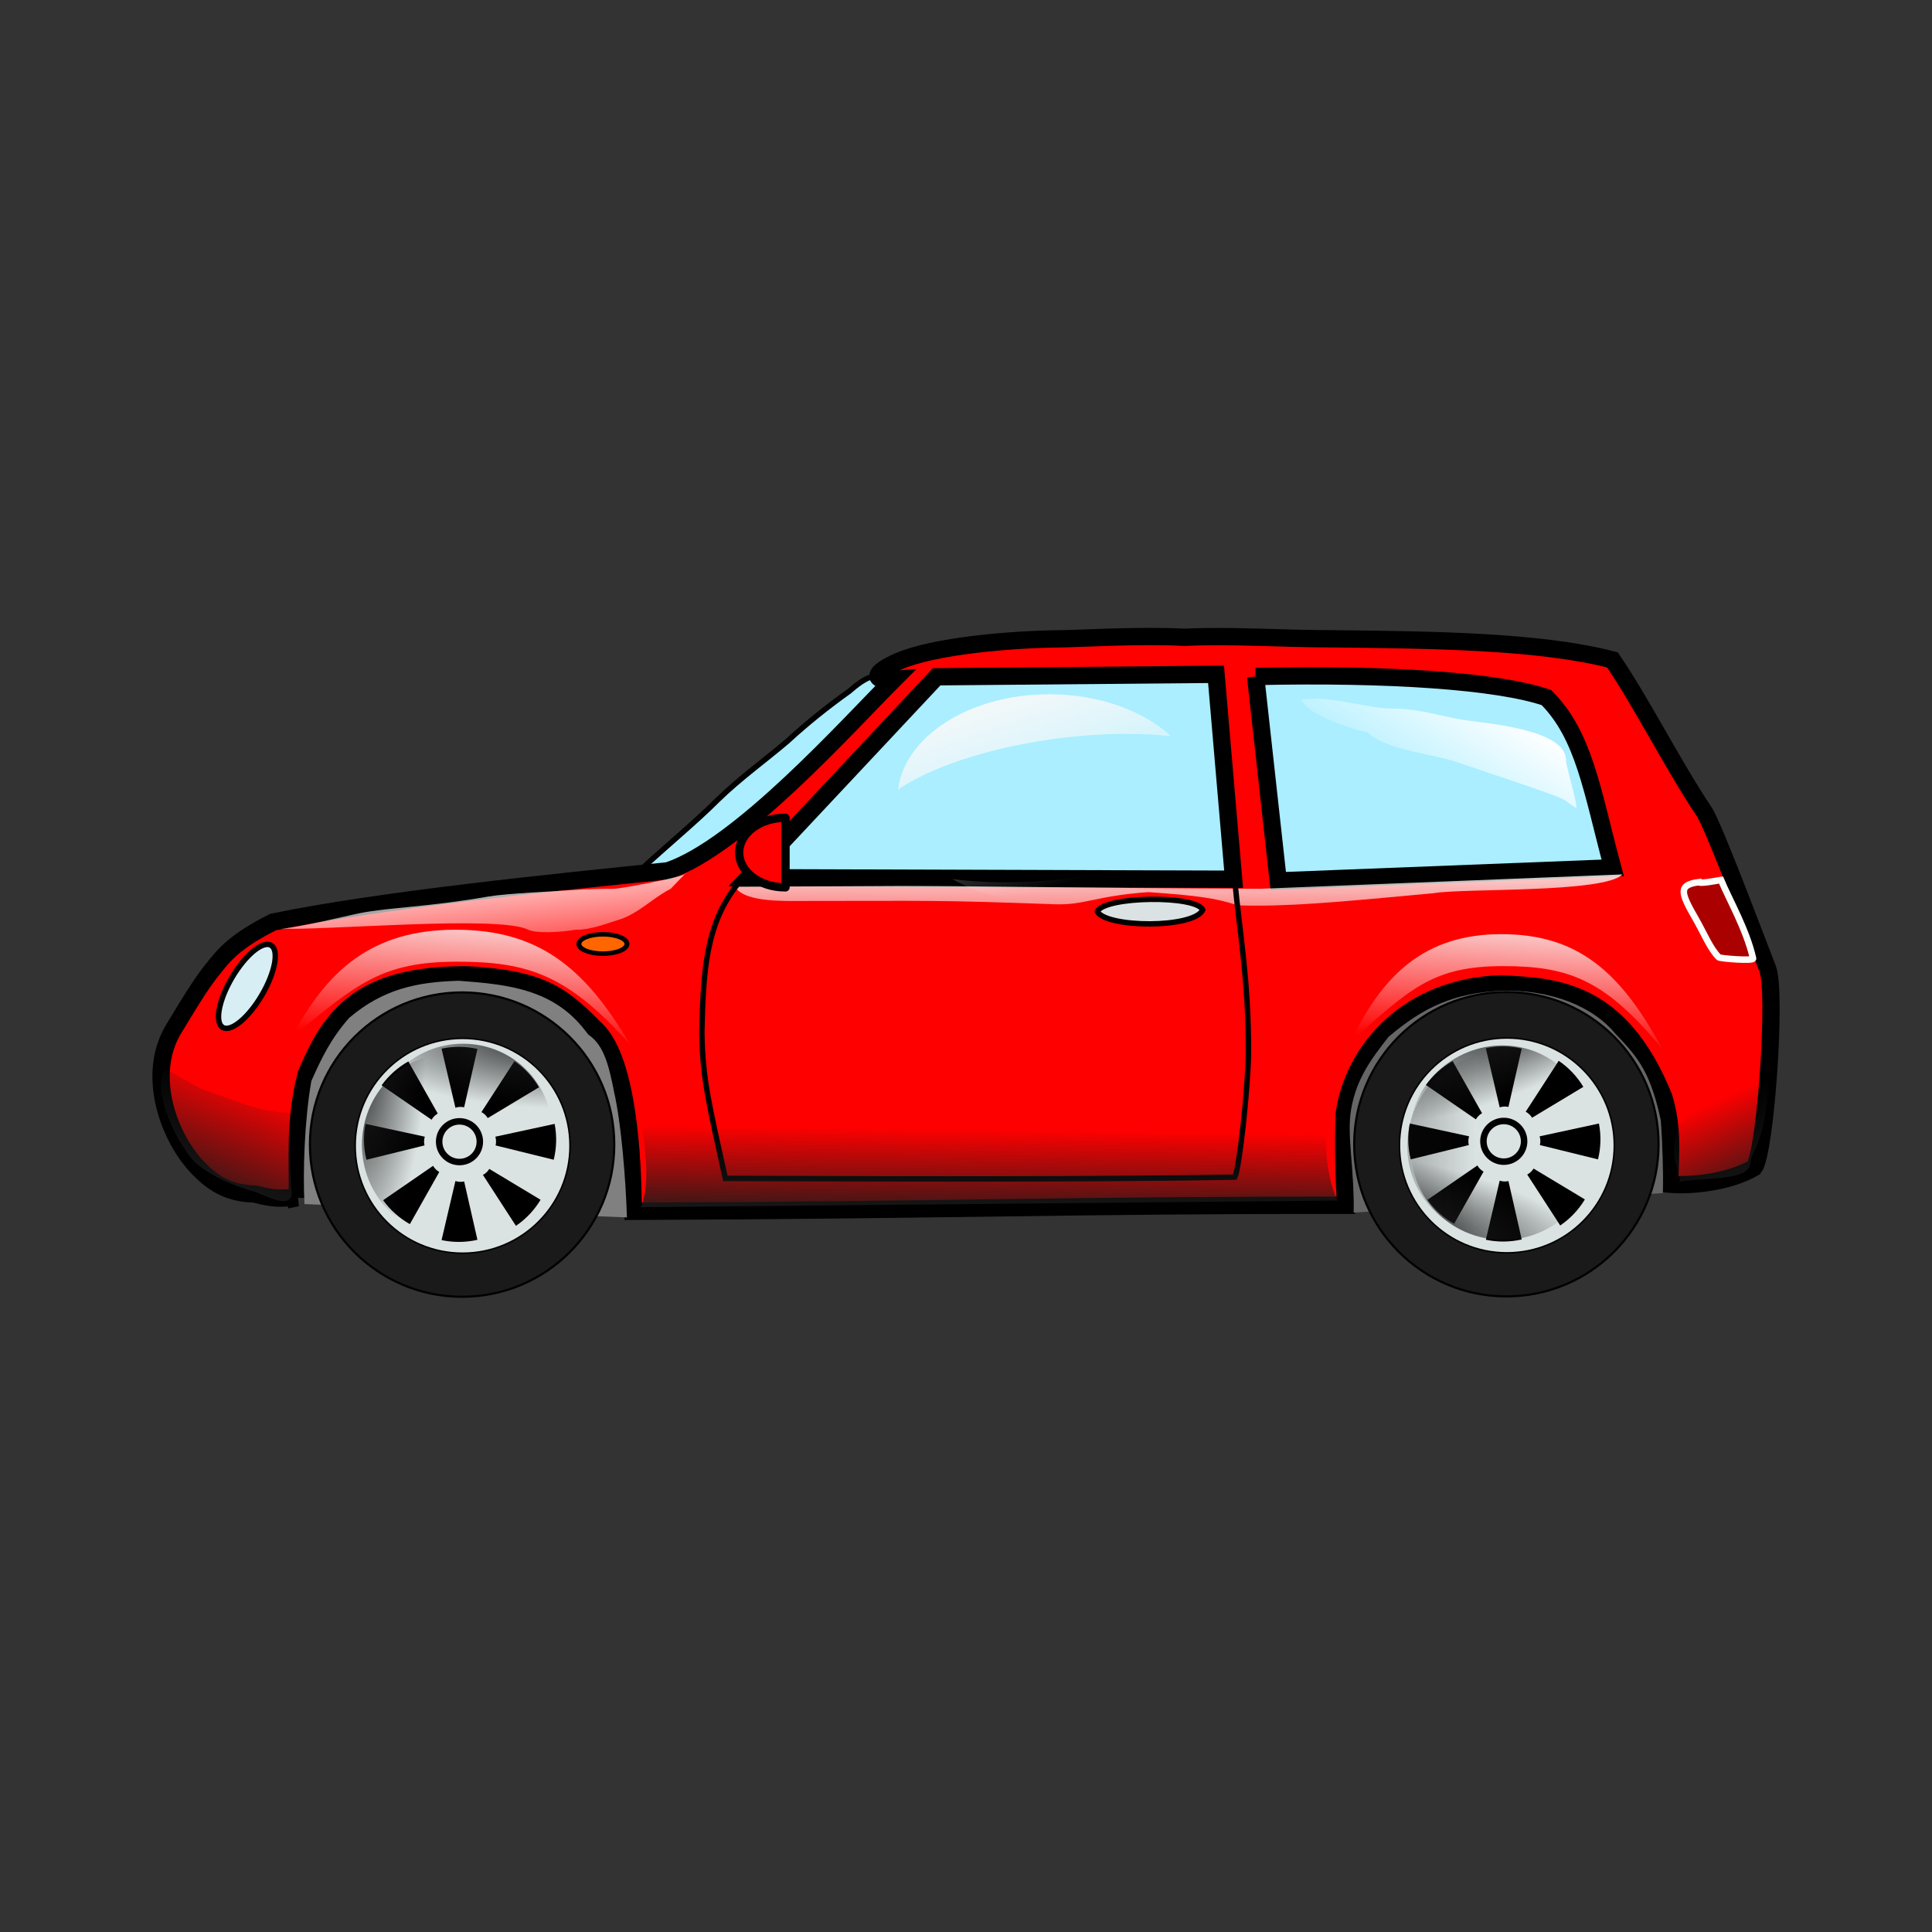 <svg:svg xmlns:dc="http://purl.org/dc/elements/1.1/" xmlns:ns1="http://www.w3.org/1999/xlink" xmlns:ns3="http://creativecommons.org/ns#" xmlns:rdf="http://www.w3.org/1999/02/22-rdf-syntax-ns#" xmlns:svg="http://www.w3.org/2000/svg" height="474.913" id="svg27542" version="1.1" viewBox="71.05 -5.691 474.913 474.913" width="474.913">
  <svg:rect x="71.05" y="-5.691" width="474.913" height="474.913" fill="#333333" stroke="none"/>
  <svg:defs id="defs27544">
    <svg:linearGradient gradientTransform="translate(-1.087 -15.761)" gradientUnits="userSpaceOnUse" id="linearGradient27343" x1="2072.1" x2="2072" y1="490.77" y2="521.2">
      <svg:stop id="stop27215" offset="0" stop-color="#f9f9f9" />
      <svg:stop id="stop27217" offset="1" stop-color="#f9f9f9" stop-opacity="0" />
    </svg:linearGradient>
    <svg:linearGradient gradientTransform="translate(1238.2 26.471)" gradientUnits="userSpaceOnUse" id="linearGradient27345" x1="600.19" x2="612.28" y1="535.27" y2="505.81" ns1:href="#linearGradient4484" />
    <svg:linearGradient id="linearGradient4484">
      <svg:stop id="stop4486" offset="0" stop-color="#1a1a1a" />
      <svg:stop id="stop4488" offset="1" stop-color="#1a1a1a" stop-opacity="0" />
    </svg:linearGradient>
    <svg:radialGradient cx="668.77" cy="402.36" gradientTransform="matrix(-2.405 -.035 .012 -.796 2277.4 736.54)" gradientUnits="userSpaceOnUse" id="radialGradient27347" r="21.875" ns1:href="#linearGradient4484" />
    <svg:linearGradient gradientUnits="userSpaceOnUse" id="linearGradient27361" x1="635.72" x2="650.01" y1="350.05" y2="411.11" ns1:href="#linearGradient4484" />
    <svg:linearGradient gradientUnits="userSpaceOnUse" id="linearGradient27363" x1="2045.4" x2="2045.7" y1="566.3" y2="542.93" ns1:href="#linearGradient4484" />
    <svg:linearGradient gradientUnits="userSpaceOnUse" id="linearGradient27365" x1="2216.5" x2="2205.9" y1="560.73" y2="536.82">
      <svg:stop id="stop27146" offset="0" stop-color="#1a1a1a" />
      <svg:stop id="stop27148" offset="1" stop-color="#1a1a1a" stop-opacity="0" />
    </svg:linearGradient>
    <svg:linearGradient gradientUnits="userSpaceOnUse" id="linearGradient27367" x1="2154.1" x2="2135.4" y1="437.37" y2="466.44">
      <svg:stop id="stop27164" offset="0" stop-color="#fff" />
      <svg:stop id="stop27166" offset="1" stop-color="#fff" stop-opacity="0" />
    </svg:linearGradient>
    <svg:linearGradient gradientUnits="userSpaceOnUse" id="linearGradient27369" x1="1902.7" x2="1906" y1="475.15" y2="509.39">
      <svg:stop id="stop27174" offset="0" stop-color="#fff" />
      <svg:stop id="stop27176" offset="1" stop-color="#fff" stop-opacity="0" />
    </svg:linearGradient>
    <svg:linearGradient gradientTransform="matrix(1.102 0 0 1 -222.1 0)" gradientUnits="userSpaceOnUse" id="linearGradient27371" x1="2157.6" x2="2154.9" y1="487.39" y2="521.9" ns1:href="#linearGradient27187" />
    <svg:linearGradient id="linearGradient27187">
      <svg:stop id="stop27189" offset="0" stop-color="#f9f9f9" />
      <svg:stop id="stop27191" offset="1" stop-color="#f9f9f9" stop-opacity="0" />
    </svg:linearGradient>
    <svg:linearGradient gradientTransform="matrix(1.196 0 0 1 -681.6 -1.087)" gradientUnits="userSpaceOnUse" id="linearGradient27373" x1="2157.6" x2="2154.9" y1="487.39" y2="521.9" ns1:href="#linearGradient27187" />
    <svg:linearGradient gradientTransform="matrix(1.175 0 0 1 -177.03 45.38)" gradientUnits="userSpaceOnUse" id="linearGradient27375" x1="1881.8" x2="1899.5" y1="387.09" y2="435.19">
      <svg:stop id="stop27266" offset="0" stop-color="#f9f9f9" />
      <svg:stop id="stop27268" offset="1" stop-color="#f9f9f9" stop-opacity="0" />
    </svg:linearGradient>
  </svg:defs>
  <svg:g id="layer1">
    <svg:g id="g27285" transform="translate(-1715.7 -270.91)">
      <svg:path d="m2007.2 431.88-47.776 46.294-16.296 1.852c8.165-7.513 14.493-12.641 19.999-18.147 5.438-5.314 11.788-9.865 17.235-14.51 4.773-4.402 9.872-8.468 15.184-12.26 5.952-5.212 6.863-3.5 11.652-3.228z" fill="#aef" id="path4737" stroke="#000" stroke-width="1.33px" />
      <svg:path d="m1859.8 559.65c-4.654-0.051-4.595 0.562-10.541-0.94-6.732-0.132-10.459-3.024-13.532-6.097-7.335-7.335-13.23-22.964-6.296-34.443 5.084-8.417 7.353-12.009 10-15.184 2.169-2.751 5.017-6.397 14.444-11.111 26.33-5.439 68.727-9.709 97.033-12.592 17.592-5.864 44.344-35.826 55.553-47.035-5.644 0.459-5.09-1.737 1.111-4.444 8.756-3.822 27.671-5.449 39.998-5.555 3.841-0.033 19.857-0.961 30.369-0.37 11.486-0.554 23.968 0.37 36.665 0.37 24.304 0.274 50.701 0.535 68.515 5.185 7.481 11.049 14.69 25.554 22.592 37.406 2.376 3.563 14.003 34.638 15.555 38.517 2.245 5.92-0.526 45.299-3.333 48.887-5.945 3.479-15.028 4.55-20.74 4.074 0.231-8.706 0.763-14.096-1.482-21.481-10.87-26.723-26.909-27.073-39.998-27.777-22.354 0.671-36.14 15.735-38.517 31.85 0 0-0.487 11.598 0.37 22.591-65.409-0.097-97.664 1.182-175.18 1.482 0-13.235-1.354-36.908-8.889-44.442-8.337-8.337-12.812-12.667-31.85-13.703-26.364-0.14-33.612 10.072-39.628 24.443-3.069 11.869-1.944 21.377-2.222 30.369z" fill="#f00" id="path4739" stroke="#000" stroke-width="4.255" />
      <svg:path d="m1970.7 480.97 46.287-49.391 68.684-0.608 4.32 50.378z" fill="#aef" id="path4741" stroke="#000" stroke-width="4.255" />
      <svg:path d="m2095.4 431.51 5.555 50.246 82.218-3.211c-5.085-18.958-6.979-32.534-16.296-41.85-11.839-4.062-38.71-5.922-71.478-5.185z" fill="#aef" id="path4743" stroke="#000" stroke-width="4.255" />
      <svg:path d="m2082.4 488.91c-1.45-3.688-24.133-3.434-25.925 0.37 2.184 4.036 23.673 4.204 25.925-0.37z" fill="#dbe2e3" id="path4745" stroke="#000" stroke-width="1.33px" />
      <svg:path d="m433.02 1003.5c0 4.861-1.433 8.802-3.201 8.802s-3.201-3.941-3.201-8.802 1.433-8.802 3.201-8.802c1.768 0 3.201 3.941 3.201 8.802z" fill="#d7eef4" id="path4747" stroke="#000" transform="matrix(1.147 .674 -.674 1.147 2030.8 -933.03)" />
      <svg:path d="m1861.6 561.2c27.361 1.013 51.898 2.262 79.258 3.276-0.304-9.904-1.432-23.114-3.131-30.637-1.174-6.135-2.452-11.84-6.394-14.284-7.926-11.242-19.588-12.33-31.801-13.251-10.369 0.299-18.539 2.02-26.921 9.095-4.472 5.048-6.821 9.893-9.325 15.548-1.681 9.524-2.111 22.351-1.687 30.255z" fill="#808080" id="path4751" />
      <svg:g id="g4753" transform="matrix(1.33 0 0 1.33 1267.2 -801.38)">
        <svg:path d="m504.17 1013.5c0 15.533-12.592 28.125-28.125 28.125s-28.125-12.592-28.125-28.125 12.592-28.125 28.125-28.125 28.125 12.592 28.125 28.125z" fill="#1a1a1a" id="path4755" stroke="#000100" stroke-linecap="round" stroke-linejoin="round" stroke-width=".4" />
        <svg:path d="m504.17 1013.5c0 15.533-12.592 28.125-28.125 28.125s-28.125-12.592-28.125-28.125 12.592-28.125 28.125-28.125 28.125 12.592 28.125 28.125z" fill="#dbe3e2" id="path4757" stroke="#000100" stroke-linecap="round" stroke-linejoin="round" stroke-width=".4" transform="matrix(.706 0 0 .706 140.05 298.19)" />
        <svg:path d="m480.16 1013.8c0 2.077-1.683 3.76-3.76 3.76s-3.76-1.683-3.76-3.76 1.683-3.76 3.76-3.76 3.76 1.683 3.76 3.76z" fill="#dbe3e2" id="path4759" stroke="#000100" stroke-linecap="round" stroke-linejoin="round" stroke-width="1.2" transform="translate(-.836 -.836)" />
        <svg:g id="g4761">
          <svg:path d="m466.11 998.13c-1.951 1.099-3.64 2.611-4.942 4.42l9.238 6.357c0.268-0.473 0.669-0.875 1.142-1.142l-5.438-9.635z" id="path4763" />
          <svg:path d="m478.88 995.82c-2.183-0.499-4.45-0.516-6.63-0.053l2.56 10.918c0.517-0.17 1.083-0.197 1.614-0.077l2.457-10.788z" id="path4765" />
          <svg:path d="m490.27 1002.9c-1.153-1.92-2.712-3.566-4.556-4.817l-6.098 9.411c0.481 0.255 0.893 0.644 1.174 1.11l9.48-5.704z" id="path4767" />
          <svg:path d="m466.39 1028.2c-1.951-1.099-3.64-2.611-4.942-4.42l9.238-6.357c0.268 0.473 0.669 0.875 1.142 1.142l-5.438 9.635z" id="path4769" />
          <svg:path d="m478.88 1031.1c-2.183 0.499-4.45 0.516-6.63 0.053l2.56-10.918c0.517 0.17 1.083 0.197 1.614 0.077l2.457 10.788z" id="path4771" />
          <svg:path d="m490.55 1023.7c-1.153 1.92-2.712 3.566-4.556 4.817l-6.098-9.411c0.481-0.255 0.893-0.644 1.174-1.11l9.48 5.704z" id="path4773" />
          <svg:path d="m492.98 1016.3c0.537-2.174 0.594-4.44 0.169-6.628l-10.961 2.368c0.161 0.519 0.178 1.086 0.049 1.615l10.743 2.646z" id="path4775" />
          <svg:path d="m458.36 1016.3c-0.537-2.174-0.594-4.44-0.169-6.628l10.961 2.368c-0.161 0.519-0.178 1.086-0.049 1.615l-10.743 2.646z" id="path4777" />
        </svg:g>
      </svg:g>
      <svg:path d="m2119.5 563.29 76.012-4.795c0.134-5.829-0.108-11.508-0.51-17.868-2.388-10.856-4.928-15-11.052-21.124-5.573-6.989-16.011-10.986-27.93-10.768-11.839 0.565-19.295 3.999-27.95 11.356-4.114 5.29-7.843 10.109-9.179 17.731-1.163 6.636 0.843 14.566 0.608 25.468z" fill="#666" id="path4779" />
      <svg:g id="g4781" transform="matrix(1.33 0 0 1.33 1523.9 -801.47)">
        <svg:path d="m504.17 1013.5c0 15.533-12.592 28.125-28.125 28.125s-28.125-12.592-28.125-28.125 12.592-28.125 28.125-28.125 28.125 12.592 28.125 28.125z" fill="#1a1a1a" id="path4783" stroke="#000100" stroke-linecap="round" stroke-linejoin="round" stroke-width=".4" />
        <svg:path d="m504.17 1013.5c0 15.533-12.592 28.125-28.125 28.125s-28.125-12.592-28.125-28.125 12.592-28.125 28.125-28.125 28.125 12.592 28.125 28.125z" fill="#dbe3e2" id="path4785" stroke="#000100" stroke-linecap="round" stroke-linejoin="round" stroke-width=".4" transform="matrix(.706 0 0 .706 140.05 298.19)" />
        <svg:path d="m480.16 1013.8c0 2.077-1.683 3.76-3.76 3.76s-3.76-1.683-3.76-3.76 1.683-3.76 3.76-3.76 3.76 1.683 3.76 3.76z" fill="#dbe3e2" id="path4787" stroke="#000100" stroke-linecap="round" stroke-linejoin="round" stroke-width="1.2" transform="translate(-.836 -.836)" />
        <svg:g id="g4789">
          <svg:path d="m466.11 998.13c-1.951 1.099-3.64 2.611-4.942 4.42l9.238 6.357c0.268-0.473 0.669-0.875 1.142-1.142l-5.438-9.635z" id="path4791" />
          <svg:path d="m478.88 995.82c-2.183-0.499-4.45-0.516-6.63-0.053l2.56 10.918c0.517-0.17 1.083-0.197 1.614-0.077l2.457-10.788z" id="path4793" />
          <svg:path d="m490.27 1002.9c-1.153-1.92-2.712-3.566-4.556-4.817l-6.098 9.411c0.481 0.255 0.893 0.644 1.174 1.11l9.48-5.704z" id="path4795" />
          <svg:path d="m466.39 1028.2c-1.951-1.099-3.64-2.611-4.942-4.42l9.238-6.357c0.268 0.473 0.669 0.875 1.142 1.142l-5.438 9.635z" id="path4797" />
          <svg:path d="m478.88 1031.1c-2.183 0.499-4.45 0.516-6.63 0.053l2.56-10.918c0.517 0.17 1.083 0.197 1.614 0.077l2.457 10.788z" id="path4799" />
          <svg:path d="m490.55 1023.7c-1.153 1.92-2.712 3.566-4.556 4.817l-6.098-9.411c0.481-0.255 0.893-0.644 1.174-1.11l9.48 5.704z" id="path4801" />
          <svg:path d="m492.98 1016.3c0.537-2.174 0.594-4.44 0.169-6.628l-10.961 2.368c0.161 0.519 0.178 1.086 0.049 1.615l10.743 2.646z" id="path4803" />
          <svg:path d="m458.36 1016.3c-0.537-2.174-0.594-4.44-0.169-6.628l10.961 2.368c-0.161 0.519-0.178 1.086-0.049 1.615l-10.743 2.646z" id="path4805" />
        </svg:g>
      </svg:g>
      <svg:path d="m1967.1 482.61c43.026 0.181 88.281 0.959 129.35 1.087l89.13-3.533c-4.658 4.658-39.021 3.326-46.467 4.62-25.109 2.358-36.168 3.339-48.098 2.989-5.237-1.741-9.697-2.4-22.011-3.261-13.194 0.965-15.609 3.261-23.098 2.989-29.567-1.073-30.081-0.815-60.326-0.815-6.415 0-16.656 0.481-18.478-4.076z" fill="url(#linearGradient27343)" id="path27199" />
      <svg:path d="m2090.3 481.92-122.21 0.608c-7.794 9.748-8.461 21.131-8.816 36.481 0.181 11.367 1.73 17.585 5.776 35.873 53 0.226 95.252 0.207 125.25-0.304 1.141-2.281 3.222-22.022 3.344-30.401 0.068-17.879-2.192-29.884-3.344-42.257z" fill="none" id="path4749" stroke="#000" stroke-width="1.33px" />
      <svg:path d="m1979.7 466.25c-6.195 0-11.253 3.827-11.253 8.546s5.058 8.546 11.253 8.546c0.048 0 0.09 0 0.138 0v-17.093c-0.048-0-0.09 0-0.138 0z" fill="#f00" id="path26511" stroke="#000001" stroke-linecap="round" stroke-linejoin="round" stroke-width="2.045" />
      <svg:path d="m1858.5 558.84c-0.358-5.618-0.447-12.51-0.447-18.08 0-0.72 0.255-2.009 0.223-2.009-7.554 0-14.688-3.408-21.875-5.804-0.899-0.3-8.83-5.17-9.152-4.688-3.513 5.27 3.852 19.69 7.812 22.991 3.918 3.265 8.857 5.337 13.616 6.696 3.074 0.878 9.065 4.678 9.822 0.893z" fill="url(#linearGradient27345)" id="path27024" />
      <svg:path d="m672.32 415.85c0 11.835-9.794 21.429-21.875 21.429s-21.875-9.594-21.875-21.429 9.794-21.429 21.875-21.429 21.875 9.594 21.875 21.429z" fill="url(#radialGradient27347)" id="path27034" transform="translate(1250.1 127.36)" />
      <svg:path d="m672.32 415.85c0 11.835-9.794 21.429-21.875 21.429s-21.875-9.594-21.875-21.429 9.794-21.429 21.875-21.429 21.875 9.594 21.875 21.429z" fill="url(#radialGradient27347)" id="path27044" transform="matrix(1.02 0 0 -1 1236.8 964.64)" />
      <svg:path d="m672.32 415.85c0 11.835-9.794 21.429-21.875 21.429s-21.875-9.594-21.875-21.429 9.794-21.429 21.875-21.429 21.875 9.594 21.875 21.429z" fill="url(#radialGradient27347)" id="path27048" transform="matrix(0 -1.02 1 0 1481.3 1210.1)" />
      <svg:path d="m672.32 415.85c0 11.835-9.794 21.429-21.875 21.429s-21.875-9.594-21.875-21.429 9.794-21.429 21.875-21.429 21.875 9.594 21.875 21.429z" fill="url(#radialGradient27347)" id="path27052" transform="matrix(0 -1.02 -1 0 2318.1 1209.8)" />
      <svg:g id="g27090" transform="translate(-26.087 -152.72)">
        <svg:path d="m672.32 415.85c0 11.835-9.794 21.429-21.875 21.429s-21.875-9.594-21.875-21.429 9.794-21.429 21.875-21.429 21.875 9.594 21.875 21.429z" fill="url(#radialGradient27347)" id="path27056" transform="matrix(.903 -.474 .465 .885 1400.7 636.83)" />
        <svg:path d="m672.32 415.85c0 11.835-9.794 21.429-21.875 21.429s-21.875-9.594-21.875-21.429 9.794-21.429 21.875-21.429 21.875 9.594 21.875 21.429z" fill="url(#radialGradient27347)" id="path27058" transform="matrix(.225 -.995 -.975 -.22 2444.8 1438.6)" />
        <svg:path d="m672.32 415.85c0 11.835-9.794 21.429-21.875 21.429s-21.875-9.594-21.875-21.429 9.794-21.429 21.875-21.429 21.875 9.594 21.875 21.429z" fill="url(#radialGradient27347)" id="path27062" transform="matrix(-1.005 -.177 .174 -.985 2763.4 1226)" />
        <svg:path d="m672.32 415.85c0 11.835-9.794 21.429-21.875 21.429s-21.875-9.594-21.875-21.429 9.794-21.429 21.875-21.429 21.875 9.594 21.875 21.429z" fill="url(#linearGradient27361)" id="path27084" transform="matrix(.23 -.994 .974 .226 1625.6 1251.8)" />
      </svg:g>
      <svg:path d="m1944.3 561.96 171.2-1.63c-4.25-9.398-2.699-22.304-1.902-25 0.836-3.825 2.059-11.226 8.696-17.391 4.716-4.381 12.827-10.041 14.674-13.043-11.719 4.639-19.328 13.113-20.652 15.761-1.114 2.227-7.91 13.919-8.967 16.033-6.534 10.123-40.103 6.783-61.141 6.522-12.598-0.123-27.137-0.492-35.326-0.815-5.163-0.204-16.848-0.465-22.011-0.272-5.863 0.219-11.693 0.412-22.554-0-8.821-2.926-18.389-20.198-21.739-16.848-0.191 4.611-1.352 6.648-0 16.576 1.127 8.274 1.756 15.039-0.272 20.109z" fill="url(#linearGradient27363)" id="path27104" />
      <svg:path d="m2199.7 555.71c4.523-0.981 13.84-0.253 16.576-2.989 0.972-0.972 0.673-2.433 1.359-3.804 3.063-6.127 3.804-12.609 3.804-20.652 0-0.359-1.185-11.957-0.543-11.957 0.286 0-0.144 0.559-0.272 0.815-0.673 1.347-0.988 3.705-2.174 4.891-0.951 0.951-4.879 5.411-5.707 7.065-0.841 1.683-3.915 3.1-5.435 4.62-3.273 3.273-5.386 5.658-7.88 8.152-1.39 1.39-1.512 8.118-0.543 10.054 0.167 0.334 1.047 3.804 0.815 3.804-0.362 0 0-0.725 0 0z" fill="url(#linearGradient27365)" id="path27134" />
      <svg:path d="m2106.5 437.23c7.903-1.222 15.193 2.174 23.098 2.174 5.617 0 11.112 1.807 16.576 2.717 6.013 1.002 25.543 2.249 25.543 10.054 0 1.62 3.008 11.122 2.446 11.685-0.042 0.042-1.995-1.421-2.717-1.902-1.198-0.799-8.477-3.279-10.054-3.804-5.613-1.871-10.841-3.704-16.848-5.707-5.453-1.818-17.378-2.976-21.467-7.065-0.277-0.277-1.778-0.411-2.174-0.543-4.735-1.578-12.101-3.773-14.402-7.609z" fill="url(#linearGradient27367)" id="path27160" />
      <svg:path d="m1855.7 493.48c10.584 0.545 53.588-3.369 60.87 0.272 1.86 0.93 7.653 0.71 11.685 0 3.68 0.132 8.492-1.832 10.598-2.446 4.661-1.359 8.439-5.442 12.772-7.609 0.068-0.034 3.804-4.087 3.804-3.804 0 0.738-15.82 3.804-17.935 3.804-3.001 0-6.017 0.056-9.239 0.272-4.762 0.319-17.117 0.871-21.467 1.63-14.617 2.553-24.281 2.655-31.522 4.076-3.408 0.669-16.023 3.804-19.565 3.804z" fill="url(#linearGradient27369)" id="path27170" />
      <svg:path d="m2155.8 494.85c-18.87 0-29.218 10.048-37.046 26.446 14.652-13.117 20.348-18.6 37.483-18.59 15.911 0.01 24.986 3.146 39.167 20.42-10.364-19.208-20.938-28.276-39.604-28.276z" fill="url(#linearGradient27371)" id="path27182" />
      <svg:path d="m1898.7 493.76c-20.475 0-31.704 10.048-40.198 26.446 15.899-13.117 22.08-18.6 40.672-18.59 17.265 0.01 27.112 3.146 42.5 20.42-11.246-19.208-22.719-28.276-42.974-28.276z" fill="url(#linearGradient27373)" id="path27195" />
      <svg:path d="m2044.7 435.88c-19.546 0-35.58 10.296-37.219 23.438 7.874-5.342 21.292-9.983 37.125-12.281 10.967-1.592 21.373-1.783 30.031-0.844-6.814-6.262-17.685-10.312-29.937-10.312zm31.906 39.031c-6.785 2.46-14.826 4.468-23.656 5.75-11.859 1.721-23.083 1.841-32.125 0.625 6.476 3.705 14.79 5.938 23.875 5.938 13.502 0 25.341-4.936 31.906-12.312z" fill="url(#linearGradient27375)" id="path27262" />
      <svg:path d="m1915.8 416.85c0 0.9-1.642 1.63-3.668 1.63-2.026 0-3.668-0.73-3.668-1.63 0-0.9 1.643-1.63 3.668-1.63 2.026 0 3.668 0.73 3.668 1.63z" fill="#f60" id="path27279" stroke="#000001" stroke-width=".755" transform="matrix(1.612 0 0 1.46 -1147.4 -111.34)" />
      <svg:path d="m2209.8 481.52c1.85 4.528 6.25 12.112 7.88 19.293 0.159 0.699-8.135 0.017-8.424-0.272-2.162-2.162-3.703-6.046-5.707-9.511-3.727-6.444-4.269-8.302 0.815-8.967 0.091 0.453 4.529-0.362 5.435-0.543z" fill="#a00" id="path27283" stroke="#fcfefb" stroke-width="1.6" />
    </svg:g>
  </svg:g>
</svg:svg>